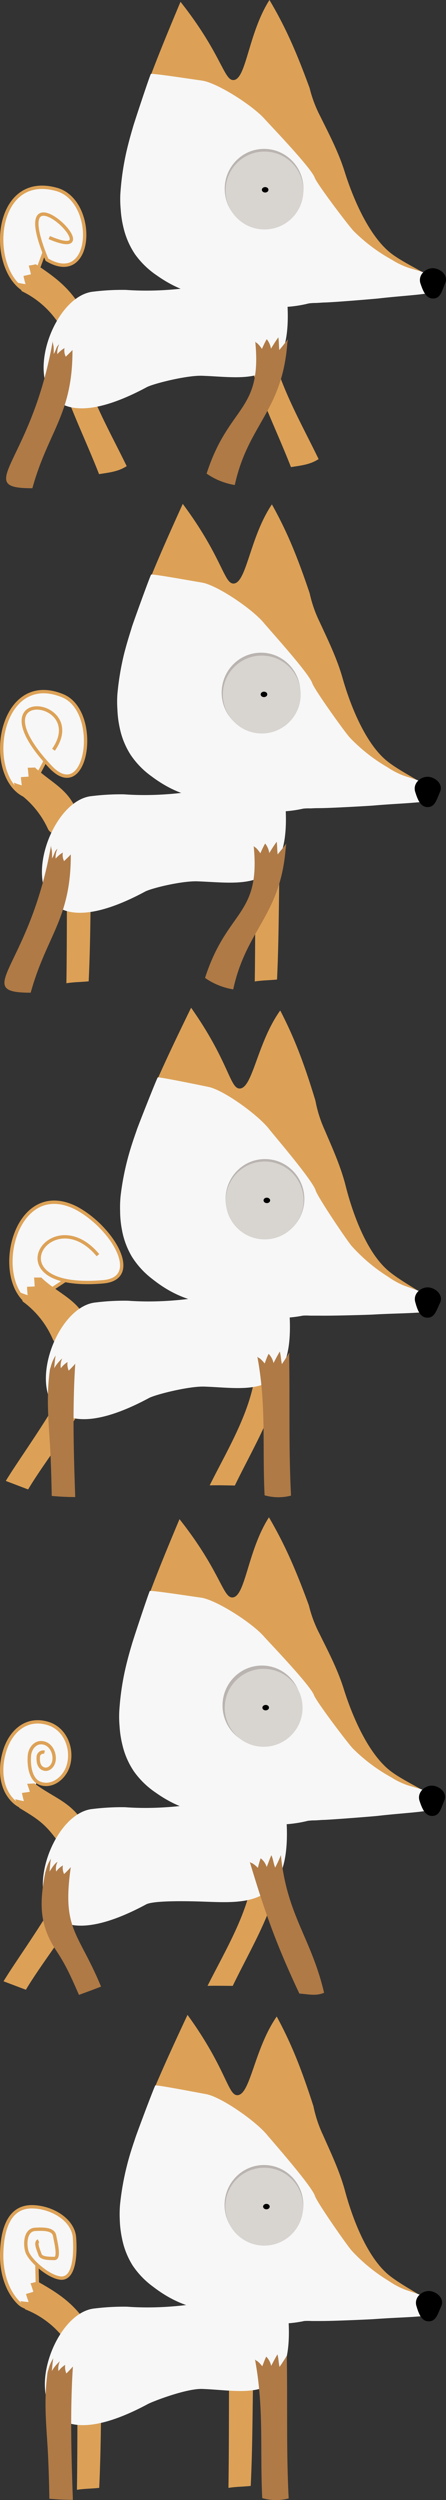 <svg xmlns="http://www.w3.org/2000/svg" width="132.93" height="744.48" viewBox="0 0 132.93 744.48"><rect x="0" y="0" width="132.93" height="744.48" fill="#333333" stroke="none"/><defs><style>.cls-1{fill:#dca157;}.cls-2{fill:#868693;}.cls-3,.cls-4{fill:#f7f7f7;}.cls-3{stroke:#dda257;stroke-miterlimit:10;}.cls-5{fill:#bab4b1;}.cls-6{fill:#d8d4d0;}.cls-7{fill:#af7a46;}</style></defs><title>fox_walk_sprite</title><g id="_1" data-name="1"><path class="cls-1" d="M80.2,103a12,12,0,0,0-1.28.37l-1,.3c-.38.1-.86.22-1.27.3a11.56,11.56,0,0,1-1.2.16l-1.32.07a4.61,4.61,0,0,0-1.12.2c3,12.12,8.7,23.11,13.21,34.7,2.95-.48,5.68-.72,8.24-2.39C89.05,125.55,83,115.26,80.2,103Z" transform="translate(0.5)"/><path class="cls-1" d="M23,105.09c-.42.09-.91.25-1.28.37s-.58.2-1,.3-.86.23-1.27.31-.79.12-1.2.16l-1.32.07a4.18,4.18,0,0,0-1.12.2c3,12.12,8.69,23.1,13.21,34.69,2.95-.47,5.68-.72,8.24-2.38C31.81,127.63,25.74,117.34,23,105.09Z" transform="translate(0.5)"/><path id="shadow" class="cls-2" d="M43.8,140.73" transform="translate(0.5)"/><path class="cls-3" d="M8.77,87.29C-4.47,83.07-3.41,50.52,16.69,56.5c11.74,3.76,10.62,29.09-3.21,20.83-12.83-31,20.87,2,.7-6.58" transform="translate(0.5)"/><path class="cls-1" d="M6,86.71a27.2,27.2,0,0,1,10.91,9.51,2.85,2.85,0,0,0,4.1.44,8.67,8.67,0,0,0,1.65-1.33c1.23-1.52,1.6-2.78.51-4.51-3.53-5.58-7.59-8.5-13-12.13a16.85,16.85,0,0,1-2.12.4c.27.85.46,1.71.67,2.58-.73.19-1.48.33-2.22.5a20.6,20.6,0,0,0,.62,2.43c-.83-.08-1.65-.26-2.47-.42C5.08,85,5.52,85.88,6,86.71Z" transform="translate(0.5)"/><path class="cls-1" d="M91.78,26.22A37.56,37.56,0,0,0,95,34.72c2.39,4.87,5.35,10.44,7.21,16.37,2.55,8.14,7.13,18.71,13.3,23.91,5.54,4.66,19,9.17,14.78,12-.47.31-6.28.57-9.51,1,1.54-.21-3.53-.33-5-.16-3.87.43-7.4,1-10.93,1.25-32.14,2.48-50.56-.88-60.33-9-4.82-4-6.93-8.88-7.87-15-.13-.83-.41-1.55-.48-2.42a46.73,46.73,0,0,1,.29-9.07,126.19,126.19,0,0,1,7-28.54c2.83-7.7,6.22-15.9,9.84-24.52,12,15.18,12.91,23.22,15.66,23.3C72.9,24,73.4,10.07,79.81,0,84.56,8,87.78,15.31,91.78,26.22Z" transform="translate(0.5)"/><path class="cls-3" d="M45.5,129.36" transform="translate(0.5)"/><path class="cls-1" d="M39.6,128.22" transform="translate(0.5)"/><path class="cls-4" d="M116.34,77.38a23.46,23.46,0,0,0,4.82,2.33c1.44.49,5.89,1.61,6,2.07.88,2.67,1,4.58.9,5.09-.23.8-7.83,1.1-15.7,2-1.19.13-12,1.05-15.82,1.2-.72,0-1.62.09-2.83.15a16.68,16.68,0,0,0-2.17.13,37.14,37.14,0,0,1-10,1.1,115.48,115.48,0,0,1-12.88-2C62.28,88,55.59,88.62,46.21,82a25.49,25.49,0,0,1-6.44-6.25,24,24,0,0,1-3.43-7.81,31,31,0,0,1-.87-5.64,32.6,32.6,0,0,1-.1-4.53A80.3,80.3,0,0,1,37,46c.87-4,2-7.65,2.09-8,.17-.78,5.21-16,5.39-16,1.2-.1,11.05,1.41,15.21,2,4.51.63,15.21,7.45,18.78,11.54C80.27,37.53,92.26,50,93.31,52.93c.69,1.91,10.09,14.3,11.62,15.9A51,51,0,0,0,116.34,77.38Z" transform="translate(0.5)"/><path d="M124.83,84.46c-.83-2.45,1.35-4.5,3.51-4.59s4.9,1.95,3.86,4.43c-1,2.3-1.35,4.51-3.51,4.59S125.63,86.82,124.83,84.46Z" transform="translate(0.5)"/><ellipse class="cls-5" cx="78.22" cy="56.23" rx="11.74" ry="11.9" transform="translate(-1.68 3.16) rotate(-2.28)"/><circle class="cls-6" cx="78.83" cy="56.73" r="11.6"/><ellipse cx="79.03" cy="56.52" rx="0.98" ry="0.81"/><path id="body" class="cls-4" d="M43.38,115.22c-44.3,23.88-32.64-26.87-16-28.38A70.5,70.5,0,0,1,37,86.33c26.72,1.89,44.37-9.62,47.77-.43,3.38,30.53-10.83,26.48-25,26C55.34,111.73,45.77,114.1,43.38,115.22Z" transform="translate(0.5)"/><path class="cls-7" d="M21.1,104.22c-.64.7-1.34,1.36-2,2a4.15,4.15,0,0,1-.37-2.57,8.53,8.53,0,0,0-2.15,1.82,5.82,5.82,0,0,1,.56-2.94c-1,.81-.88,1.81-1.66,2.87a12.56,12.56,0,0,0,0-1.94c0-.68-.38-1.47-.24-2.07-6.31,36.58-24.07,44.05-6.09,44C13.83,128.44,21.18,123.39,21.1,104.22Z" transform="translate(0.5)"/><path class="cls-7" d="M85.34,101c-.84,1.1-1.71,2.16-2.59,3.23-.14-1.26-.11-2.52-.28-3.78-.8,1.09-1.51,2.23-2.21,3.38A6.08,6.08,0,0,0,79,101c-.55.93-1,1.93-1.43,2.91a9.14,9.14,0,0,0-1.33-1.63c-.12-.1-.69-.37-.67-.67,2.13,21.1-7.86,18.89-14.49,39.42a20.37,20.37,0,0,0,8.4,3.4c3.95-18.08,14.12-21.89,15.66-42.26A9.92,9.92,0,0,1,85.34,101Z" transform="translate(0.5)"/><path class="cls-4" d="M13.85,124.7" transform="translate(0.5)"/><line class="cls-3" x1="11.18" y1="80.55" x2="13.08" y2="75.39"/></g><g id="_2" data-name="2"><path class="cls-1" d="M83,249l-1.36.07-.93,0-1.33,0c-.42,0-.79,0-1.2,0l-1.34,0c-.41,0-.73,0-1.13,0-.21,14.4-.06,28.8-.28,43.2,2.21-.37,4.42-.34,6.64-.58C82.74,277.46,82.56,263.23,83,249Z" transform="translate(0.5)"/><path class="cls-1" d="M26.86,249.58l-1.36.07-.93,0-1.33,0c-.42,0-.79,0-1.21,0s-.92-.05-1.33-.05-.73,0-1.13,0c-.21,14.4-.06,28.8-.28,43.2,2.21-.38,4.42-.34,6.64-.58C26.61,278,26.43,263.78,26.86,249.58Z" transform="translate(0.5)"/><path id="shadow-2" data-name="shadow" class="cls-2" d="M43.3,290.94" transform="translate(0.5)"/><path class="cls-3" d="M7.1,237c-12.69-5.66-8-37.89,11.28-29.73,11.25,5,7,32.7-3.93,21-22.9-24.49,11.68-20.39,1-5" transform="translate(0.5)"/><path class="cls-1" d="M4.49,235.77a27.11,27.11,0,0,1,9.31,11.09c.73,1.46,2.4,1.81,4,1.07a8.38,8.38,0,0,0,1.83-1.06c1.46-1.3,3.29-4.16,2.48-6-2.62-6.06-7.44-7.91-12.2-12.33-.72.06-1.43.08-2.16.07.13.88.19,1.76.27,2.65-.76.07-1.52.1-2.28.15A20.77,20.77,0,0,0,6,233.86a22,22,0,0,1-2.37-.8C3.87,234,4.18,234.88,4.49,235.77Z" transform="translate(0.5)"/><path class="cls-1" d="M91.8,176.68a37.59,37.59,0,0,0,3,8.59c2.26,4.93,5.07,10.58,6.77,16.55,2.33,8.22,6.62,18.9,12.65,24.27,5.41,4.81,18.73,9.68,14.44,12.42-.47.3-6.29.41-9.53.77,1.55-.17-3.52-.42-5-.3-3.88.32-7.42.78-11,1-32.19,1.62-50.51-2.24-60.06-10.63-4.7-4.14-6.68-9.07-7.46-15.22-.1-.84-.36-1.57-.41-2.44a46.8,46.8,0,0,1,.54-9.06,125.71,125.71,0,0,1,7.73-28.34c3-7.61,6.64-15.72,10.5-24.24,11.53,15.49,12.27,23.56,15,23.72,4,.23,4.89-13.68,11.57-23.57C85.07,158.31,88.09,165.67,91.8,176.68Z" transform="translate(0.5)"/><path class="cls-3" d="M45,279.57" transform="translate(0.5)"/><path class="cls-1" d="M39.1,278.43" transform="translate(0.5)"/><path class="cls-4" d="M115,228.49a23.28,23.28,0,0,0,4.75,2.46c1.43.53,5.85,1.77,6,2.23.81,2.69.94,4.61.77,5.12-.25.79-7.85.89-15.75,1.58-1.19.1-12,.73-15.84.77-.73,0-1.63,0-2.84.08a16.16,16.16,0,0,0-2.17.06,36.59,36.59,0,0,1-10,.84A112.13,112.13,0,0,1,67,239.29c-6.41-1.67-13.11-1.21-22.31-8.09a25.16,25.16,0,0,1-6.26-6.43,23.54,23.54,0,0,1-3.22-7.9,30.88,30.88,0,0,1-.72-5.65,32.61,32.61,0,0,1,0-4.53,81.43,81.43,0,0,1,1.94-11.76c1-4,2.22-7.6,2.31-8,.19-.78,5.64-15.84,5.82-15.85,1.21-.07,11,1.71,15.16,2.41,4.48.76,15,7.86,18.45,12.05,1.75,2.12,13.4,14.93,14.38,17.87.63,1.93,9.69,14.57,11.18,16.2A50.67,50.67,0,0,0,115,228.49Z" transform="translate(0.5)"/><path d="M123.25,235.8c-.76-2.47,1.48-4.46,3.63-4.49s4.86,2.08,3.75,4.53c-1,2.28-1.48,4.47-3.63,4.5S124,238.18,123.25,235.8Z" transform="translate(0.5)"/><ellipse class="cls-5" cx="77.8" cy="206.26" rx="11.74" ry="11.9"/><circle class="cls-6" cx="78.02" cy="206.82" r="11.6"/><ellipse cx="78.17" cy="206.78" rx="0.98" ry="0.81" transform="translate(-2.12 1.01) rotate(-0.73)"/><path id="body-2" data-name="body" class="cls-4" d="M42.88,265.43c-44.3,23.89-32.64-26.87-16-28.37a70.5,70.5,0,0,1,9.59-.52c26.72,1.89,44.37-9.62,47.77-.42,3.38,30.53-11.78,26.81-25.89,26.33C53.89,262.29,45.27,264.32,42.88,265.43Z" transform="translate(0.5)"/><path class="cls-7" d="M20.6,254.43c-.65.71-1.34,1.36-2,2a4.12,4.12,0,0,1-.37-2.56,8.53,8.53,0,0,0-2.15,1.82,5.86,5.86,0,0,1,.56-2.95c-1,.81-.88,1.82-1.66,2.87a12.56,12.56,0,0,0,0-1.94c0-.67-.38-1.47-.24-2.06-6.31,36.58-24.07,44-6.09,44C13.33,278.65,20.68,273.61,20.6,254.43Z" transform="translate(0.5)"/><path class="cls-7" d="M84.84,251.2c-.84,1.1-1.72,2.17-2.59,3.23-.15-1.25-.11-2.52-.28-3.77-.8,1.08-1.51,2.22-2.21,3.37a6.12,6.12,0,0,0-1.23-2.85c-.55.94-1,1.94-1.43,2.92a8.84,8.84,0,0,0-1.34-1.64c-.11-.1-.68-.37-.66-.66,2.13,21.09-7.86,18.88-14.49,39.41a20.38,20.38,0,0,0,8.4,3.41c3.94-18.08,14.12-21.89,15.66-42.27A10.61,10.61,0,0,1,84.84,251.2Z" transform="translate(0.5)"/><path class="cls-4" d="M13.35,274.92" transform="translate(0.5)"/><line class="cls-3" x1="11.34" y1="230.66" x2="13.57" y2="226.44"/></g><g id="_3" data-name="3"><path class="cls-1" d="M84,406.19c-.47,0-1.07.05-1.51.05h-1l-1.49,0H77.1c-.47,0-.85,0-1.3.08-.55,12.5-8.33,25-13.81,36,2.51-.07,5,0,7.5.05C75.16,430.65,82.38,419.24,84,406.19Z" transform="translate(0.5)"/><path class="cls-1" d="M30.1,400.5a8.74,8.74,0,0,0-1.33-.09c-.38,0-.45,0-.82,0H25.43c-.44,0-1,0-1.47,0a5.86,5.86,0,0,1-1.19-.06C24,409.18,6.69,431.89,1.23,441l6.65,2.53C15.58,430.61,29.94,415.09,30.1,400.5Z" transform="translate(0.5)"/><path id="shadow-3" data-name="shadow" class="cls-2" d="M44.48,441.74" transform="translate(0.5)"/><path class="cls-3" d="M8.91,388.63c-12.27-6.53-5.38-38.36,13.32-28.88,10.87,5.81,19.71,20.95,8,21.95-33.41,2.88-15.55-24.74-1.54-7.93" transform="translate(0.5)"/><path class="cls-1" d="M6.26,387.55a27.07,27.07,0,0,1,9,11.32c.7,1.47,2.35,1.86,3.95,1.16a8.39,8.39,0,0,0,1.86-1c1.49-1.27,4.91-4,4.15-5.9-2.48-6.12-8.77-8.17-13.41-12.7-.73,0-1.44,0-2.16,0,.1.88.14,1.77.19,2.65-.76.06-1.51.07-2.27.1a19.11,19.11,0,0,0,.18,2.5,22.19,22.19,0,0,1-2.36-.86C5.68,385.73,6,386.65,6.26,387.55Z" transform="translate(0.5)"/><path class="cls-1" d="M93.51,327.75a37.59,37.59,0,0,0,2.73,8.67c2.12,5,4.77,10.72,6.29,16.74,2.09,8.28,6.08,19.08,12,24.62,5.27,5,18.45,10.22,14.09,12.83-.49.29-6.31.23-9.56.5,1.56-.13-3.5-.53-5-.45-3.89.22-7.45.57-11,.64C70.79,392,52.58,387.61,43.28,379c-4.58-4.27-6.42-9.25-7-15.43-.08-.83-.32-1.57-.34-2.44a46,46,0,0,1,.8-9,125.84,125.84,0,0,1,8.53-28.11c3.26-7.53,7.09-15.53,11.19-23.93C67.53,315.82,68,323.9,70.78,324.14c4,.35,5.28-13.53,12.24-23.23C87.31,309.2,90.13,316.64,93.51,327.75Z" transform="translate(0.5)"/><path class="cls-3" d="M46.17,430.36" transform="translate(0.5)"/><path class="cls-1" d="M40.27,429.23" transform="translate(0.5)"/><path class="cls-4" d="M115.19,380.21a23.14,23.14,0,0,0,4.67,2.59c1.41.56,5.8,1.93,5.93,2.4.73,2.71.8,4.63.62,5.13-.28.79-7.88.67-15.79,1.13-1.19.07-12,.39-15.86.32-.72,0-1.62,0-2.83,0a15.84,15.84,0,0,0-2.18,0,36.55,36.55,0,0,1-10,.55A114.06,114.06,0,0,1,67,389.63c-6.35-1.86-13.07-1.59-22.06-8.73a25.2,25.2,0,0,1-6.08-6.6,23.86,23.86,0,0,1-3-8,30.19,30.19,0,0,1-.56-5.67,34.24,34.24,0,0,1,.15-4.53,79.87,79.87,0,0,1,2.28-11.7c1.09-4,2.43-7.53,2.53-7.91.22-.77,6.1-15.67,6.27-15.67,1.21,0,11,2,15.08,2.84,4.46.88,14.77,8.29,18.1,12.57,1.7,2.17,13,15.31,13.87,18.27.58,1.95,9.27,14.84,10.71,16.52A51.33,51.33,0,0,0,115.19,380.21Z" transform="translate(0.5)"/><path d="M123.27,387.75c-.7-2.49,1.6-4.42,3.75-4.39s4.79,2.22,3.62,4.64c-1.09,2.24-1.6,4.42-3.76,4.39S123.93,390.15,123.27,387.75Z" transform="translate(0.5)"/><ellipse class="cls-5" cx="78.97" cy="357.05" rx="11.74" ry="11.9"/><circle class="cls-6" cx="78.88" cy="357.47" r="11.6"/><ellipse cx="79.03" cy="357.45" rx="0.81" ry="0.98" transform="translate(-279.13 430.8) rotate(-89.09)"/><path id="body-3" data-name="body" class="cls-4" d="M44.05,416.23c-44.29,23.88-32.63-26.87-16-28.38a69,69,0,0,1,9.59-.51c26.73,1.89,44.38-9.62,47.77-.43,3.38,30.53-10.82,26.48-24.94,26C56,412.74,46.45,415.11,44.05,416.23Z" transform="translate(0.5)"/><path class="cls-4" d="M14.53,425.71" transform="translate(0.5)"/><line class="cls-3" x1="15.42" y1="383.91" x2="19.55" y2="381.2"/><path class="cls-7" d="M21.93,406.08c-.61.74-1.28,1.4-1.95,2.08a4.81,4.81,0,0,1-.35-2.56,7,7,0,0,0-2,1.86,5,5,0,0,1,.42-2.94,11.8,11.8,0,0,0-2.41,2.94c.15-1.28.19-2.57.46-3.83a11,11,0,0,0-1.5,3.49,6,6,0,0,0-.22.7c-1.07,7.65-.51,14.25,0,22.15.28,4.61.45,10.64.54,15.5,2.33.21,4.68.33,7,.33C21.46,432.6,21.07,419.27,21.93,406.08Z" transform="translate(0.5)"/><path class="cls-7" d="M85.76,402.75c-.71,1.17-1.46,2.33-2.24,3.46-.29-1.24-.29-2.51-.62-3.74-.69,1.11-1.27,2.28-1.88,3.44a5.53,5.53,0,0,0-1.46-2.76c-.49.92-.79,1.91-1.19,2.88a8.57,8.57,0,0,0-1.44-1.52c-.12-.09-.74-.33-.75-.63,2.74,14.61,1.47,26.6,2.18,41.4a14.94,14.94,0,0,0,7.88.09c-.72-13.89-.32-27.58-.55-41.47C85.69,403.59,85.73,403.08,85.76,402.75Z" transform="translate(0.5)"/></g><g id="_4" data-name="4"><path class="cls-1" d="M83.34,555.22c-.47,0-1.06.06-1.5.06h-1l-1.5,0H78c-.48,0-1.06,0-1.53,0s-.84,0-1.3.08c-.54,12.5-8.32,25-13.81,36,2.51-.08,5,0,7.51,0C74.5,579.68,81.72,568.28,83.34,555.22Z" transform="translate(0.5)"/><path class="cls-1" d="M29.43,549.53a8.65,8.65,0,0,0-1.32-.08l-.83,0-1.29,0H24.77c-.44,0-1,0-1.48,0a7.78,7.78,0,0,1-1.19-.06C23.3,558.21,6,580.93.56,590l6.65,2.52C14.91,579.65,29.28,564.13,29.43,549.53Z" transform="translate(0.5)"/><path id="shadow-4" data-name="shadow" class="cls-2" d="M43.56,592.56" transform="translate(0.5)"/><path class="cls-3" d="M8.13,539.17c-1.8-1.12-3.08-1.28-4.75-2.95-3.7-3.72-4.07-9.58-2.51-14.75,1.75-5.82,6.41-10.21,12.9-8.26,5.18,1.56,7.47,7.46,6.15,12.32-1.05,3.88-4.9,6.89-8.54,5.49-2.91-1.12-3.35-5.53-3.11-8.29.19-2.21,2-4.46,4.59-3.6,2.06.69,3.08,3.24,2.71,5.29-.3,1.64-1.73,2.86-3.15,2.3s-1.59-2.23-1.52-3.4a1.5,1.5,0,0,1,1.86-1.54" transform="translate(0.5)"/><path class="cls-1" d="M5.29,538.39c5.28,3.18,7.55,4.57,11.23,9.66,1.07,1.47,2.77,1.37,4.17.48a10.86,10.86,0,0,0,1.66-1.31c1.23-1.36,2.84-3.26,1.64-5.05-3.86-5.81-8.82-7-14.21-11.1-.75.06-1.46.09-2.2.11.31.78.56,1.59.81,2.39-.78.13-1.57.22-2.36.35.18.81.36,1.63.58,2.42-.88-.12-1.72-.37-2.59-.56C4.44,536.66,4.87,537.51,5.29,538.39Z" transform="translate(0.5)"/><path class="cls-1" d="M91.56,478.06a37.27,37.27,0,0,0,3.19,8.5c2.39,4.87,5.35,10.44,7.2,16.37,2.55,8.15,7.12,18.72,13.29,23.93,5.53,4.67,19,9.19,14.76,12-.46.31-6.28.57-9.51,1,1.54-.22-3.52-.33-5-.17-3.88.42-7.4,1-10.94,1.24-32.14,2.46-50.56-.92-60.32-9-4.81-4-6.92-8.9-7.86-15-.12-.84-.4-1.56-.47-2.43a46,46,0,0,1,.3-9.07,125.84,125.84,0,0,1,7-28.53C46,469.19,49.38,461,53,452.38,65,467.56,65.9,475.61,68.66,475.7c4,.12,4.53-13.81,11-23.87C84.35,459.87,87.56,467.15,91.56,478.06Z" transform="translate(0.5)"/><path class="cls-3" d="M45.26,581.19" transform="translate(0.5)"/><path class="cls-1" d="M39.36,580.05" transform="translate(0.5)"/><path class="cls-4" d="M116.07,529.24a22.77,22.77,0,0,0,4.82,2.34c1.44.48,5.89,1.6,6,2.07.87,2.67,1,4.58.9,5.09-.24.8-7.83,1.1-15.71,2-1.19.14-12,1-15.81,1.19-.73,0-1.63.1-2.84.15a16.78,16.78,0,0,0-2.17.13,36.88,36.88,0,0,1-10,1.09,113.28,113.28,0,0,1-12.88-2c-6.45-1.51-13.14-.87-22.51-7.51a25.22,25.22,0,0,1-6.43-6.26,23.63,23.63,0,0,1-3.43-7.81,30.77,30.77,0,0,1-.87-5.64,32.46,32.46,0,0,1-.09-4.52,79.78,79.78,0,0,1,1.63-11.81c.87-4,2-7.66,2.1-8,.17-.79,5.22-16,5.39-16,1.21-.1,11.06,1.42,15.22,2,4.5.64,15.2,7.47,18.76,11.56C80,489.37,92,501.87,93.07,504.77c.69,1.92,10.07,14.31,11.6,15.91A51.1,51.1,0,0,0,116.07,529.24Z" transform="translate(0.5)"/><path d="M124.56,536.33c-.83-2.45,1.35-4.5,3.51-4.59s4.9,2,3.86,4.44c-1,2.3-1.36,4.5-3.51,4.58S125.35,538.69,124.56,536.33Z" transform="translate(0.5)"/><ellipse class="cls-5" cx="78.06" cy="507.87" rx="11.74" ry="11.9"/><circle class="cls-6" cx="78.58" cy="508.56" r="11.6"/><ellipse cx="78.72" cy="508.51" rx="0.98" ry="0.81" transform="translate(-19.26 3.45) rotate(-2.23)"/><path id="body-4" data-name="body" class="cls-4" d="M43.14,567.05c-44.3,23.89-32.64-26.87-16-28.37a70.73,70.73,0,0,1,9.6-.52c26.72,1.89,44.37-9.62,47.77-.43,3.38,30.54-10.71,29-24.83,28.53C55.21,566.11,45.53,565.93,43.14,567.05Z" transform="translate(0.5)"/><path class="cls-7" d="M20.6,556a23.74,23.74,0,0,1-2,2.06,4.28,4.28,0,0,1-.35-2.56,6,6,0,0,0-2,1.83,4.32,4.32,0,0,1,.41-2.92c-1.13.71-1.63,1.87-2.42,2.91.18-1.28.17-2.57.47-3.83a10.11,10.11,0,0,0-1.52,3.5,5.11,5.11,0,0,0-.22.7c-1.75,9.11-1.78,15.63,3.41,23.35,3,4.51,4.53,8.24,6.66,13,2.19-.8,4.39-1.6,6.57-2.46C22.86,575.22,17.91,574.8,20.6,556Z" transform="translate(0.5)"/><path class="cls-7" d="M83.23,552.4a39.23,39.23,0,0,1-1.71,3.73c-.52-1.19-.58-2.49-1.13-3.67-.54,1.14-.92,2.34-1.4,3.51a5.19,5.19,0,0,0-1.81-2.6,28.28,28.28,0,0,0-.82,2.86,8.3,8.3,0,0,0-1.58-1.33c-.12-.07-.81-.25-.86-.54,4.6,15.25,7.85,24.5,14.8,39.29,2.51.17,5,.82,7.37-.24-3.73-15.94-10.76-22.7-12.75-39.83A11.49,11.49,0,0,1,83.23,552.4Z" transform="translate(0.5)"/><path class="cls-4" d="M13.61,576.54" transform="translate(0.5)"/></g><g id="_5" data-name="5"><path class="cls-1" d="M75.16,697.61l-1.36.07-.93,0-1.34,0c-.41,0-.78,0-1.2,0L69,697.66c-.41,0-.73,0-1.13,0-.21,14.4-.06,28.8-.28,43.2,2.21-.38,4.41-.34,6.64-.59C74.91,726,74.73,711.82,75.16,697.61Z" transform="translate(0.5)"/><path class="cls-1" d="M30,698.16l-1.36.07-.93,0-1.33,0c-.42,0-.79,0-1.2,0l-1.34,0c-.41,0-.73,0-1.13,0-.21,14.4-.06,28.81-.28,43.2,2.21-.37,4.42-.33,6.64-.58C29.74,726.59,29.56,712.36,30,698.16Z" transform="translate(0.5)"/><path id="shadow-5" data-name="shadow" class="cls-2" d="M44.17,741.3" transform="translate(0.5)"/><path class="cls-3" d="M9.88,688.06c-1.79-1-3.29-.74-4.91-2.41C1.39,682-.1,676.4,0,671.2c.12-5.86,1.48-14,8.9-14.06,5.93,0,12.39,3.81,12.8,9.17.33,4.3.18,12.58-4.24,12.06-3.53-.42-9-5.2-9.9-7.81-.7-2.08-.65-6.55,2.44-6.7,2.48-.12,5.43-.14,5.78,1.92.28,1.65,1.66,6.79-.08,6.76s-3.91,0-4.29-1.21-1.55-3.5-.44-4.05" transform="translate(0.5)"/><path class="cls-1" d="M7,687.68A27,27,0,0,1,18.6,696.4c1,1.25,2.74,1.22,4.12.14a8.11,8.11,0,0,0,1.55-1.44c1.12-1.6,1.41-2.89.2-4.53-3.92-5.32-8.17-8-13.79-11.19-.7.22-1.38.4-2.09.55.32.83.58,1.68.85,2.52-.72.25-1.46.44-2.19.66a22.17,22.17,0,0,0,.8,2.38c-.84,0-1.67-.15-2.5-.25C6,686.06,6.54,686.88,7,687.68Z" transform="translate(0.5)"/><path class="cls-1" d="M92.91,627.16a37.82,37.82,0,0,0,2.86,8.62c2.2,5,4.94,10.65,6.56,16.64,2.22,8.25,6.38,19,12.34,24.43,5.34,4.88,18.61,9.92,14.28,12.6-.47.3-6.3.33-9.54.65,1.55-.15-3.51-.47-5-.36-3.89.27-7.44.68-11,.81-32.21,1.2-50.49-2.89-59.92-11.4-4.66-4.19-6.57-9.15-7.27-15.31-.09-.84-.35-1.57-.38-2.44a47.26,47.26,0,0,1,.65-9.06,126.67,126.67,0,0,1,8.09-28.24c3.14-7.57,6.84-15.63,10.81-24.1,11.33,15.64,12,23.72,14.72,23.91,4,.28,5.06-13.62,11.87-23.42C86.41,608.71,89.34,616.1,92.91,627.16Z" transform="translate(0.5)"/><path class="cls-3" d="M45.87,729.93" transform="translate(0.5)"/><path class="cls-1" d="M40,728.79" transform="translate(0.5)"/><path class="cls-4" d="M115.41,679.26a22.81,22.81,0,0,0,4.72,2.52c1.42.54,5.83,1.84,6,2.31.78,2.7.88,4.62.71,5.12-.27.79-7.87.79-15.78,1.38-1.19.09-12,.58-15.85.57-.72,0-1.62,0-2.83,0a17.94,17.94,0,0,0-2.18,0,36.88,36.88,0,0,1-10,.71,115.38,115.38,0,0,1-12.8-2.5c-6.38-1.76-13.09-1.38-22.2-8.37A25.25,25.25,0,0,1,39,674.57a23.8,23.8,0,0,1-3.12-7.94A31,31,0,0,1,35.2,661a34.1,34.1,0,0,1,.08-4.52,80.5,80.5,0,0,1,2.09-11.74c1-4,2.32-7.57,2.41-7.94C40,636,45.62,621,45.8,621c1.21-.05,11,1.85,15.13,2.6,4.47.82,14.89,8.06,18.29,12.28C81,638,92.44,651,93.37,653.92c.62,1.93,9.52,14.69,11,16.34A50.93,50.93,0,0,0,115.41,679.26Z" transform="translate(0.5)"/><path d="M123.61,686.68c-.73-2.49,1.53-4.45,3.69-4.45s4.82,2.14,3.68,4.58c-1,2.26-1.53,4.45-3.68,4.45S124.32,689.07,123.61,686.68Z" transform="translate(0.5)"/><ellipse class="cls-5" cx="78.67" cy="656.61" rx="11.74" ry="11.9"/><circle class="cls-6" cx="78.75" cy="657.11" r="11.6"/><ellipse cx="79.4" cy="657.09" rx="0.98" ry="0.81"/><path id="body-5" data-name="body" class="cls-4" d="M43.75,715.79c-44.3,23.89-32.64-26.87-16-28.37a70.73,70.73,0,0,1,9.6-.52c26.72,1.89,44.37-9.62,47.76-.43,3.38,30.54-11.21,25.41-25.33,24.92C55.31,711.24,46.14,714.67,43.75,715.79Z" transform="translate(0.5)"/><path class="cls-7" d="M21.23,704.7c-.61.74-1.28,1.41-1.95,2.08a4.79,4.79,0,0,1-.35-2.56,7.1,7.1,0,0,0-2,1.86,5,5,0,0,1,.42-2.94,11.8,11.8,0,0,0-2.41,2.94c.15-1.28.19-2.57.46-3.83a11,11,0,0,0-1.5,3.49,6,6,0,0,0-.22.7c-1.08,7.66-.51,14.25,0,22.15.28,4.62.45,10.64.54,15.5,2.33.21,4.68.33,7,.33C20.76,731.22,20.37,717.89,21.23,704.7Z" transform="translate(0.5)"/><path class="cls-7" d="M85.06,701.37c-.71,1.17-1.46,2.33-2.24,3.46-.29-1.23-.29-2.51-.62-3.74-.69,1.12-1.27,2.29-1.88,3.44a5.53,5.53,0,0,0-1.46-2.76c-.49.92-.79,1.91-1.19,2.88a8.57,8.57,0,0,0-1.44-1.52c-.12-.09-.74-.33-.75-.63,2.74,14.61,1.47,26.6,2.18,41.4a14.74,14.74,0,0,0,7.88.09c-.72-13.89-.32-27.58-.55-41.47C85,702.21,85,701.7,85.06,701.37Z" transform="translate(0.5)"/><path class="cls-4" d="M14.22,725.28" transform="translate(0.5)"/><line class="cls-3" x1="11.13" y1="679.89" x2="11" y2="674.47"/></g></svg>
